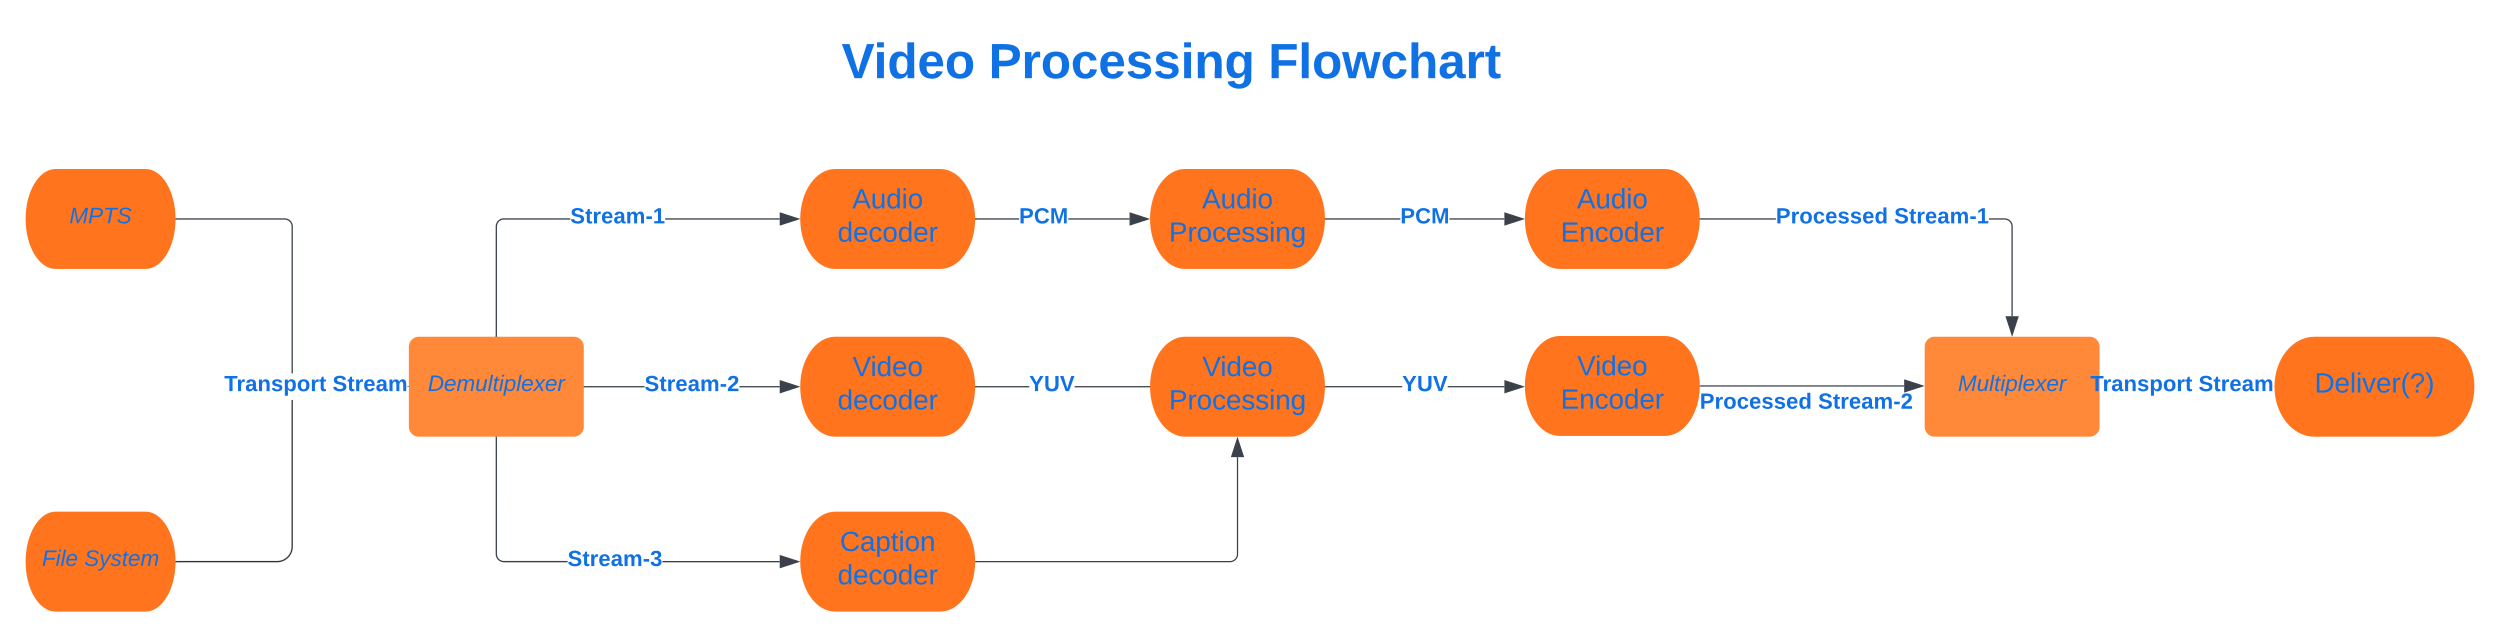 <svg xmlns="http://www.w3.org/2000/svg" xmlns:xlink="http://www.w3.org/1999/xlink" xmlns:lucid="lucid" width="2001" height="510.02"><g transform="translate(180.5 149.522)" lucid:page-tab-id="0_0"><path d="M-64 260c13.26 0 24 17.9 24 40s-10.74 40-24 40h-72c-13.25 0-24-17.9-24-40s10.75-40 24-40z" stroke="#000" stroke-opacity="0" fill="#ff741d"/><use xlink:href="#a" transform="matrix(1,0,0,1,-155,265) translate(8.1 38.462)"/><use xlink:href="#b" transform="matrix(1,0,0,1,-155,265) translate(41.95 38.462)"/><path d="M146.76 128a8 8 0 0 1 8-8h124a8 8 0 0 1 8 8v64a8 8 0 0 1-8 8h-124a8 8 0 0 1-8-8z" stroke="#000" stroke-opacity="0" stroke-width="2" fill="#ff8839"/><use xlink:href="#c" transform="matrix(1,0,0,1,151.762,125) translate(10.15 38.462)"/><path d="M53.88 172.02v116l-.15 1.94-.46 1.9-.75 1.82-1.03 1.67-1.28 1.5-1.5 1.26-1.66 1.04-1.82.75-1.9.45-1.94.15h-80.9v-1h80.86l1.82-.14 1.75-.42 1.67-.7 1.54-.94 1.37-1.17 1.18-1.37.95-1.54.7-1.67.4-1.75.15-1.82v-116l.1-1.3h1z" stroke="#333" stroke-width=".05" fill="#333"/><path d="M-39.5 300.5h-.53l.03-.5-.02-.5h.53z" fill="#333"/><path d="M-39.46 300.52h-.6l.04-.52-.02-.52h.58zm-.53-1l.02.48-.02.48h.5v-.96z" stroke="#333" stroke-width=".05" fill="#333"/><path fill="#333"/><path d="M146.76 160l-.92.3v-.6z" stroke="#333" stroke-width=".05" fill="#333"/><path d="M327.25-120.52a8 8 0 0 1 8-8H1172a8 8 0 0 1 8 8v44a8 8 0 0 1-8 8H335.25a8 8 0 0 1-8-8z" stroke="#000" stroke-opacity="0" stroke-width="2" fill="#fff" fill-opacity="0"/><use xlink:href="#d" transform="matrix(1,0,0,1,331.25,-124.522) translate(161.887 37.574)"/><use xlink:href="#e" transform="matrix(1,0,0,1,331.25,-124.522) translate(279.564 37.574)"/><use xlink:href="#f" transform="matrix(1,0,0,1,331.25,-124.522) translate(503.383 37.574)"/><path d="M-64-14.26c13.26 0 24 17.9 24 40s-10.74 40-24 40h-72c-13.25 0-24-17.9-24-40s10.75-40 24-40z" stroke="#000" stroke-opacity="0" fill="#ff741d"/><use xlink:href="#g" transform="matrix(1,0,0,1,-155,-9.261) translate(30.05 38.462)"/><path d="M48.4 25.32l1 .23.93.4.87.53.78.66.66.78.53.87.4.93.23 1 .08 1v117.6h-1V31.76l-.07-.88-.2-.84-.32-.8-.45-.73-.56-.65-.66-.56-.72-.46-.8-.33-.84-.2-.88-.06H-39.5v-1h86.9z" stroke="#3a414a" stroke-width=".05" fill="#3a414a"/><path d="M-39.5 26.24h-.53l.03-.5-.02-.5h.53z" fill="#3a414a"/><path d="M-39.46 26.26h-.6l.04-.52-.02-.53h.58zm-.53-1l.02.48-.02.47h.5v-.94z" stroke="#3a414a" stroke-width=".05" fill="#3a414a"/><path fill="#3a414a"/><path d="M146.76 160l-.92.3v-.6z" stroke="#3a414a" stroke-width=".05" fill="#3a414a"/><use xlink:href="#h" transform="matrix(1,0,0,1,-1.021,149.333) translate(0 14.222)"/><use xlink:href="#i" transform="matrix(1,0,0,1,-1.021,149.333) translate(86.667 14.222)"/><path d="M572-14.26c15.46 0 28 17.9 28 40s-12.54 40-28 40h-84c-15.46 0-28-17.9-28-40s12.54-40 28-40z" stroke="#000" stroke-opacity="0" fill="#ff741d"/><use xlink:href="#j" transform="matrix(1,0,0,1,465,-9.261) translate(36.641 26.528)"/><use xlink:href="#k" transform="matrix(1,0,0,1,465,-9.261) translate(24.912 53.194)"/><path d="M572 120c15.46 0 28 17.9 28 40s-12.54 40-28 40h-84c-15.46 0-28-17.9-28-40s12.54-40 28-40z" stroke="#000" stroke-opacity="0" fill="#ff741d"/><use xlink:href="#l" transform="matrix(1,0,0,1,465,125) translate(36.857 26.528)"/><use xlink:href="#k" transform="matrix(1,0,0,1,465,125) translate(24.912 53.194)"/><path d="M572 260c15.46 0 28 17.9 28 40s-12.54 40-28 40h-84c-15.46 0-28-17.9-28-40s12.54-40 28-40z" stroke="#000" stroke-opacity="0" fill="#ff741d"/><use xlink:href="#m" transform="matrix(1,0,0,1,465,265) translate(26.795 26.528)"/><use xlink:href="#k" transform="matrix(1,0,0,1,465,265) translate(24.912 53.194)"/><path d="M335.4 160.5h-48.14v-1h48.14zm108.22 0h-32.26v-1h32.26z" stroke="#3a414a" stroke-width=".05" fill="#3a414a"/><path d="M287.27 160.5h-.5v-1h.5z" fill="#3a414a"/><path d="M287.3 160.53h-.56v-1.06h.56zm-.5-1v.94h.45v-.94z" stroke="#3a414a" stroke-width=".05" fill="#3a414a"/><path d="M458.38 160l-14.26 4.63v-9.26z" fill="#3a414a"/><path d="M460 160l-16.38 5.32v-10.64zm-15.38 3.95l12.14-3.95-12.14-3.95z" stroke="#3a414a" stroke-width=".05" fill="#3a414a"/><use xlink:href="#n" transform="matrix(1,0,0,1,335.405,149.333) translate(0 14.222)"/><path d="M275.96 26.24h-53.18l-.88.07-.84.2-.8.34-.73.45-.66.55-.56.66-.44.74-.33.8-.2.84-.07.88v87.74h-1V31.72l.08-1 .24-1 .4-.93.52-.88.66-.78.78-.66.87-.53.95-.4 1-.23 1-.08h53.2zm167.66 0h-91.7v-1h91.7z" stroke="#3a414a" stroke-width=".05" fill="#3a414a"/><path d="M217.26 120h-1v-.5h1z" fill="#3a414a"/><path d="M217.3 120.03h-1.06v-.57h1.05zm-1-.52v.47h.94v-.46z" stroke="#3a414a" stroke-width=".05" fill="#3a414a"/><path d="M458.38 25.74l-14.26 4.63V21.1z" fill="#3a414a"/><path d="M460 25.74l-16.38 5.32V20.42zm-15.38 3.95l12.14-3.96-12.14-3.95z" stroke="#3a414a" stroke-width=".05" fill="#3a414a"/><use xlink:href="#o" transform="matrix(1,0,0,1,275.958,15.072) translate(0 14.222)"/><path d="M217.26 293.98l.07.88.2.84.33.8.45.73.57.66.66.55.73.45.8.33.84.2.88.07h51v1h-51.04l-1-.08-1-.24-.93-.4-.86-.52-.78-.66-.66-.78-.53-.87-.4-.94-.23-.98-.08-1V200.5h1zm226.36 5.52v1h-93.9v-1z" stroke="#3a414a" stroke-width=".05" fill="#3a414a"/><path d="M217.26 200.5h-1v-.5h1z" fill="#3a414a"/><path d="M217.3 200.54h-1.06v-.56h1.05zm-1-.5v.45h.94v-.47z" stroke="#3a414a" stroke-width=".05" fill="#3a414a"/><path d="M458.38 300l-14.26 4.63v-9.26z" fill="#3a414a"/><path d="M460 300l-16.38 5.32v-10.64zm-15.38 3.95l12.14-3.95-12.14-3.95z" stroke="#3a414a" stroke-width=".05" fill="#3a414a"/><use xlink:href="#p" transform="matrix(1,0,0,1,273.777,289.333) translate(0 14.222)"/><path d="M635.15 26.24H600.5v-1h34.65zm88.47 0h-49.06v-1h49.06z" stroke="#3a414a" stroke-width=".05" fill="#3a414a"/><path d="M600.5 26.24h-.53l.03-.5-.02-.5h.53z" fill="#3a414a"/><path d="M600.54 26.26h-.6l.03-.52v-.53h.57zm-.53-1l.02.48-.02.47h.5v-.94z" stroke="#3a414a" stroke-width=".05" fill="#3a414a"/><path d="M738.38 25.74l-14.26 4.63V21.1z" fill="#3a414a"/><path d="M740 25.74l-16.38 5.32V20.42zm-15.38 3.95l12.14-3.96-12.14-3.95z" stroke="#3a414a" stroke-width=".05" fill="#3a414a"/><use xlink:href="#q" transform="matrix(1,0,0,1,635.152,15.072) translate(0 14.222)"/><path d="M643.25 160.5H600.5v-1h42.75zm100.37 0h-63.88v-1h63.88z" stroke="#3a414a" stroke-width=".05" fill="#3a414a"/><path d="M600.5 160.5h-.53l.03-.5-.02-.5h.53z" fill="#3a414a"/><path d="M600.54 160.53h-.6l.03-.53v-.53h.57zm-.53-1l.02.47-.02.47h.5v-.94z" stroke="#3a414a" stroke-width=".05" fill="#3a414a"/><path d="M758.38 160l-14.26 4.63v-9.26z" fill="#3a414a"/><path d="M760 160l-16.38 5.32v-10.64zm-15.38 3.95l12.14-3.95-12.14-3.95z" stroke="#3a414a" stroke-width=".05" fill="#3a414a"/><use xlink:href="#r" transform="matrix(1,0,0,1,643.248,149.333) translate(0 14.222)"/><path d="M600.5 300H804a6 6 0 0 0 6-6v-77.62" stroke="#3a414a" fill="none"/><path d="M600.5 300.5h-.53l.03-.5-.02-.5h.53z" stroke="#3a414a" stroke-width=".05" fill="#3a414a"/><path d="M810 201.62l4.63 14.26h-9.26z" stroke="#3a414a" fill="#3a414a"/><path d="M852-14.26c15.46 0 28 17.9 28 40s-12.54 40-28 40h-84c-15.46 0-28-17.9-28-40s12.54-40 28-40z" stroke="#000" stroke-opacity="0" fill="#ff741d"/><use xlink:href="#j" transform="matrix(1,0,0,1,745,-9.261) translate(36.641 26.528)"/><use xlink:href="#s" transform="matrix(1,0,0,1,745,-9.261) translate(10.128 53.194)"/><path d="M852 120c15.46 0 28 17.9 28 40s-12.54 40-28 40h-84c-15.46 0-28-17.9-28-40s12.54-40 28-40z" stroke="#000" stroke-opacity="0" fill="#ff741d"/><use xlink:href="#l" transform="matrix(1,0,0,1,745,125) translate(36.857 26.528)"/><use xlink:href="#s" transform="matrix(1,0,0,1,745,125) translate(10.128 53.194)"/><path d="M940.3 26.24h-59.8v-1h59.8zm83.32 0H979.7v-1h43.92z" stroke="#3a414a" stroke-width=".05" fill="#3a414a"/><path d="M880.5 26.24h-.53l.03-.5-.02-.5h.53z" fill="#3a414a"/><path d="M880.54 26.26h-.6l.03-.52v-.53h.57zm-.53-1l.02.48-.02.47h.5v-.94z" stroke="#3a414a" stroke-width=".05" fill="#3a414a"/><path d="M1038.38 25.74l-14.26 4.63V21.1z" fill="#3a414a"/><path d="M1040 25.74l-16.38 5.32V20.42zm-15.38 3.95l12.14-3.96-12.14-3.95z" stroke="#3a414a" stroke-width=".05" fill="#3a414a"/><use xlink:href="#q" transform="matrix(1,0,0,1,940.296,15.072) translate(0 14.222)"/><path d="M941.76 160.5H880.5v-1h61.26zm81.88 0h-45.38v-1h45.38z" stroke="#3a414a" stroke-width=".05" fill="#3a414a"/><path d="M880.5 160.5h-.53l.03-.5-.02-.5h.53z" fill="#3a414a"/><path d="M880.54 160.53h-.6l.03-.53v-.53h.57zm-.53-1l.02.47-.02.47h.5v-.94z" stroke="#3a414a" stroke-width=".05" fill="#3a414a"/><path d="M1038.4 160l-14.26 4.63v-9.26z" fill="#3a414a"/><path d="M1040.02 160l-16.38 5.32v-10.64zm-15.38 3.95l12.14-3.95-12.14-3.95z" stroke="#3a414a" stroke-width=".05" fill="#3a414a"/><use xlink:href="#r" transform="matrix(1,0,0,1,941.764,149.333) translate(0 14.222)"/><path d="M1152-14.26c15.46 0 28 17.9 28 40s-12.54 40-28 40h-84c-15.46 0-28-17.9-28-40s12.54-40 28-40z" stroke="#000" stroke-opacity="0" fill="#ff741d"/><use xlink:href="#j" transform="matrix(1,0,0,1,1045,-9.261) translate(36.641 26.528)"/><use xlink:href="#t" transform="matrix(1,0,0,1,1045,-9.261) translate(23.678 53.194)"/><path d="M1152 119.4c15.46 0 28 17.9 28 40 0 22.08-12.54 40-28 40h-84c-15.46 0-28-17.92-28-40 0-22.1 12.54-40 28-40z" stroke="#000" stroke-opacity="0" fill="#ff741d"/><use xlink:href="#l" transform="matrix(1,0,0,1,1045,124.39) translate(36.857 26.528)"/><use xlink:href="#t" transform="matrix(1,0,0,1,1045,124.39) translate(23.678 53.194)"/><path d="M1425.02 25.32l1 .23.93.4.87.53.78.66.66.78.53.87.38.93.24 1 .08 1v71.9h-1V31.75l-.07-.88-.2-.84-.33-.8-.45-.73-.56-.65-.67-.56-.73-.46-.8-.33-.84-.2-.88-.06h-12.42v-1h12.46zm-244.52.92v-1h60.4v1z" stroke="#3a414a" stroke-width=".05" fill="#3a414a"/><path d="M1180.5 26.24h-.53l.03-.5-.02-.5h.53z" fill="#3a414a"/><path d="M1180.54 26.26h-.6l.03-.52v-.53h.57zm-.53-1l.03.48-.03.47h.5v-.94z" stroke="#3a414a" stroke-width=".05" fill="#3a414a"/><path d="M1430 118.38l-4.63-14.26h9.27z" fill="#3a414a"/><path d="M1430 120l-5.32-16.38h10.64zm-3.95-15.38l3.95 12.14 3.95-12.14z" stroke="#3a414a" stroke-width=".05" fill="#3a414a"/><use xlink:href="#u" transform="matrix(1,0,0,1,1240.897,15.072) translate(0 14.222)"/><use xlink:href="#v" transform="matrix(1,0,0,1,1240.897,15.072) translate(94.716 14.222)"/><path d="M1180.5 159.4h163.12" stroke="#3a414a" fill="none"/><path d="M1180.5 159.9h-.53l.03-.5-.02-.5h.53z" stroke="#3a414a" stroke-width=".05" fill="#3a414a"/><path d="M1358.38 159.4l-14.26 4.63v-9.28z" stroke="#3a414a" fill="#3a414a"/><g><use xlink:href="#u" transform="matrix(1,0,0,1,1179.982,163.39) translate(0 14.222)"/><use xlink:href="#w" transform="matrix(1,0,0,1,1179.982,163.39) translate(94.716 14.222)"/></g><path d="M1360 128a8 8 0 0 1 8-8h124a8 8 0 0 1 8 8v64a8 8 0 0 1-8 8h-124a8 8 0 0 1-8-8z" stroke="#000" stroke-opacity="0" stroke-width="2" fill="#ff8839"/><g><use xlink:href="#x" transform="matrix(1,0,0,1,1365,125) translate(21.625 38.462)"/></g><path stroke="#3a414a" stroke-width=".05" fill="#3a414a"/><path fill="#3a414a"/><path stroke="#3a414a" stroke-width=".05" fill="#3a414a"/><path fill="#3a414a"/><path d="M1640 160l-.57.2v-.38z" stroke="#3a414a" stroke-width=".05" fill="#3a414a"/><g><use xlink:href="#h" transform="matrix(1,0,0,1,1492.568,149.333) translate(0 14.222)"/><use xlink:href="#i" transform="matrix(1,0,0,1,1492.568,149.333) translate(86.667 14.222)"/></g><path d="M1768 120c17.67 0 32 17.9 32 40s-14.33 40-32 40h-96c-17.67 0-32-17.9-32-40s14.33-40 32-40z" stroke="#000" stroke-opacity="0" fill="#ff741d"/><g><use xlink:href="#y" transform="matrix(1,0,0,1,1645,125) translate(27.037 39.653)"/></g><defs><path fill="#1071e5" d="M87-220l-18 92h140l-5 28H64L45 0H11l48-248h178l-5 28H87" id="z"/><path fill="#1071e5" d="M50-231l6-30h32l-6 30H50zM6 0l37-190h31L37 0H6" id="A"/><path fill="#1071e5" d="M6 0l50-261h32L37 0H6" id="B"/><path fill="#1071e5" d="M111-194c62-3 86 47 72 106H45c-7 38 6 69 45 68 27-1 43-14 53-32l24 11C152-15 129 4 87 4 38 3 12-23 12-71c0-70 32-119 99-123zm44 81c14-66-71-72-95-28-4 8-8 17-11 28h106" id="C"/><g id="a"><use transform="matrix(0.05,0,0,0.05,0,0)" xlink:href="#z"/><use transform="matrix(0.05,0,0,0.05,10.95,0)" xlink:href="#A"/><use transform="matrix(0.05,0,0,0.05,14.9,0)" xlink:href="#B"/><use transform="matrix(0.05,0,0,0.05,18.85,0)" xlink:href="#C"/></g><path fill="#1071e5" d="M194-120c59 52 2 134-86 124-53-6-90-18-98-63l31-7c8 30 29 43 70 43 46 0 84-17 71-62-32-43-135-20-137-98-3-89 178-90 191-16l-30 9c-8-48-127-53-127 5 0 53 81 35 115 65" id="D"/><path fill="#1071e5" d="M198-190L69 30C53 58 25 83-20 72c4-11-1-27 19-22 33-1 43-29 59-52L20-190h32L79-34l84-156h35" id="E"/><path fill="#1071e5" d="M55-144c13 50 104 24 104 88C159 21 15 23 1-39l26-10c6 40 102 42 102-4-13-50-104-23-104-87 0-71 143-71 148-8l-29 4c-5-35-85-37-89 0" id="F"/><path fill="#1071e5" d="M51-54c-9 22 5 41 31 30L79-1C43 14 10-4 19-52l22-115H19l5-23h22l19-43h21l-9 43h35l-4 23H73" id="G"/><path fill="#1071e5" d="M248-111c6-24 9-61-24-58-72 9-57 108-77 169h-31l26-142c3-37-50-30-64-10C52-115 50-51 37 0H6l36-190h30c-1 10-6 24-4 32 13-43 101-52 105 5 13-22 29-41 61-41 90 0 28 129 23 194h-31" id="H"/><g id="b"><use transform="matrix(0.05,0,0,0.05,0,0)" xlink:href="#D"/><use transform="matrix(0.05,0,0,0.05,12,0)" xlink:href="#E"/><use transform="matrix(0.05,0,0,0.05,21,0)" xlink:href="#F"/><use transform="matrix(0.05,0,0,0.05,30,0)" xlink:href="#G"/><use transform="matrix(0.05,0,0,0.05,35,0)" xlink:href="#C"/><use transform="matrix(0.05,0,0,0.05,45,0)" xlink:href="#H"/></g><path fill="#1071e5" d="M248-139C247-14 144 9 11 0l48-248c105-6 190 8 189 109zm-34 0c1-70-52-87-126-82L50-27c98 7 163-21 164-112" id="I"/><path fill="#1071e5" d="M67 3c-93-2-31-127-26-193h32L48-50c-3 39 53 32 70 12 30-34 30-101 43-152h32L157 0h-30c1-10 6-24 4-33-14 20-29 37-64 36" id="J"/><path fill="#1071e5" d="M67-162c32-53 139-36 121 50C175-51 163 2 97 4 68 4 52-11 42-31 38 6 28 39 22 75H-9l50-265h29c-1 10 0 20-3 28zm89 36c0-26-10-43-35-43-54 0-67 50-69 103-1 29 14 45 42 46 53 0 62-58 62-106" id="K"/><path fill="#1071e5" d="M124 0L87-78 21 0h-35l86-98-46-92h33l34 74 61-74h37l-83 92 50 98h-34" id="L"/><path fill="#1071e5" d="M66-151c12-25 30-51 66-40l-6 26C45-176 58-65 38 0H6l36-190h30" id="M"/><g id="c"><use transform="matrix(0.05,0,0,0.05,0,0)" xlink:href="#I"/><use transform="matrix(0.05,0,0,0.05,12.95,0)" xlink:href="#C"/><use transform="matrix(0.05,0,0,0.05,22.95,0)" xlink:href="#H"/><use transform="matrix(0.05,0,0,0.05,37.9,0)" xlink:href="#J"/><use transform="matrix(0.05,0,0,0.05,47.9,0)" xlink:href="#B"/><use transform="matrix(0.05,0,0,0.05,51.85,0)" xlink:href="#G"/><use transform="matrix(0.05,0,0,0.05,56.85,0)" xlink:href="#A"/><use transform="matrix(0.05,0,0,0.05,60.8,0)" xlink:href="#K"/><use transform="matrix(0.05,0,0,0.05,70.8,0)" xlink:href="#B"/><use transform="matrix(0.05,0,0,0.05,74.75,0)" xlink:href="#C"/><use transform="matrix(0.05,0,0,0.05,84.75,0)" xlink:href="#L"/><use transform="matrix(0.05,0,0,0.05,93.75,0)" xlink:href="#C"/><use transform="matrix(0.05,0,0,0.05,103.75,0)" xlink:href="#M"/></g><path fill="#1071e5" d="M147 0H94L2-248h55l64 206c17-72 42-137 63-206h54" id="N"/><path fill="#1071e5" d="M25-224v-37h50v37H25zM25 0v-190h50V0H25" id="O"/><path fill="#1071e5" d="M88-194c31-1 46 15 58 34l-1-101h50l1 261h-48c-2-10 0-23-3-31C134-8 116 4 84 4 32 4 16-41 15-95c0-56 19-97 73-99zm17 164c33 0 40-30 41-66 1-37-9-64-41-64s-38 30-39 65c0 43 13 65 39 65" id="P"/><path fill="#1071e5" d="M185-48c-13 30-37 53-82 52C43 2 14-33 14-96s30-98 90-98c62 0 83 45 84 108H66c0 31 8 55 39 56 18 0 30-7 34-22zm-45-69c5-46-57-63-70-21-2 6-4 13-4 21h74" id="Q"/><path fill="#1071e5" d="M110-194c64 0 96 36 96 99 0 64-35 99-97 99-61 0-95-36-95-99 0-62 34-99 96-99zm-1 164c35 0 45-28 45-65 0-40-10-65-43-65-34 0-45 26-45 65 0 36 10 65 43 65" id="R"/><g id="d"><use transform="matrix(0.11,0,0,0.11,0,0)" xlink:href="#N"/><use transform="matrix(0.11,0,0,0.11,25.601,0)" xlink:href="#O"/><use transform="matrix(0.11,0,0,0.11,36.589,0)" xlink:href="#P"/><use transform="matrix(0.11,0,0,0.11,60.652,0)" xlink:href="#Q"/><use transform="matrix(0.11,0,0,0.11,82.627,0)" xlink:href="#R"/></g><path fill="#1071e5" d="M24-248c93 1 206-16 204 79-1 75-69 88-152 82V0H24v-248zm52 121c47 0 100 7 100-41 0-47-54-39-100-39v80" id="S"/><path fill="#1071e5" d="M135-150c-39-12-60 13-60 57V0H25l-1-190h47c2 13-1 29 3 40 6-28 27-53 61-41v41" id="T"/><path fill="#1071e5" d="M190-63c-7 42-38 67-86 67-59 0-84-38-90-98-12-110 154-137 174-36l-49 2c-2-19-15-32-35-32-30 0-35 28-38 64-6 74 65 87 74 30" id="U"/><path fill="#1071e5" d="M137-138c1-29-70-34-71-4 15 46 118 7 119 86 1 83-164 76-172 9l43-7c4 19 20 25 44 25 33 8 57-30 24-41C81-84 22-81 20-136c-2-80 154-74 161-7" id="V"/><path fill="#1071e5" d="M135-194c87-1 58 113 63 194h-50c-7-57 23-157-34-157-59 0-34 97-39 157H25l-1-190h47c2 12-1 28 3 38 12-26 28-41 61-42" id="W"/><path fill="#1071e5" d="M195-6C206 82 75 100 31 46c-4-6-6-13-8-21l49-6c3 16 16 24 34 25 40 0 42-37 40-79-11 22-30 35-61 35-53 0-70-43-70-97 0-56 18-96 73-97 30 0 46 14 59 34l2-30h47zm-90-29c32 0 41-27 41-63 0-35-9-62-40-62-32 0-39 29-40 63 0 36 9 62 39 62" id="X"/><g id="e"><use transform="matrix(0.11,0,0,0.11,0,0)" xlink:href="#S"/><use transform="matrix(0.11,0,0,0.11,26.37,0)" xlink:href="#T"/><use transform="matrix(0.11,0,0,0.11,41.753,0)" xlink:href="#R"/><use transform="matrix(0.11,0,0,0.11,65.816,0)" xlink:href="#U"/><use transform="matrix(0.11,0,0,0.11,87.791,0)" xlink:href="#Q"/><use transform="matrix(0.11,0,0,0.11,109.767,0)" xlink:href="#V"/><use transform="matrix(0.11,0,0,0.11,131.742,0)" xlink:href="#V"/><use transform="matrix(0.11,0,0,0.11,153.717,0)" xlink:href="#O"/><use transform="matrix(0.11,0,0,0.11,164.705,0)" xlink:href="#W"/><use transform="matrix(0.11,0,0,0.11,188.768,0)" xlink:href="#X"/></g><path fill="#1071e5" d="M76-208v77h127v40H76V0H24v-248h183v40H76" id="Y"/><path fill="#1071e5" d="M25 0v-261h50V0H25" id="Z"/><path fill="#1071e5" d="M231 0h-52l-39-155L100 0H48L-1-190h46L77-45c9-52 24-97 36-145h53l37 145 32-145h46" id="aa"/><path fill="#1071e5" d="M114-157C55-157 80-60 75 0H25v-261h50l-1 109c12-26 28-41 61-42 86-1 58 113 63 194h-50c-7-57 23-157-34-157" id="ab"/><path fill="#1071e5" d="M133-34C117-15 103 5 69 4 32 3 11-16 11-54c-1-60 55-63 116-61 1-26-3-47-28-47-18 1-26 9-28 27l-52-2c7-38 36-58 82-57s74 22 75 68l1 82c-1 14 12 18 25 15v27c-30 8-71 5-69-32zm-48 3c29 0 43-24 42-57-32 0-66-3-65 30 0 17 8 27 23 27" id="ac"/><path fill="#1071e5" d="M115-3C79 11 28 4 28-45v-112H4v-33h27l15-45h31v45h36v33H77v99c-1 23 16 31 38 25v30" id="ad"/><g id="f"><use transform="matrix(0.11,0,0,0.11,0,0)" xlink:href="#Y"/><use transform="matrix(0.11,0,0,0.11,24.063,0)" xlink:href="#Z"/><use transform="matrix(0.11,0,0,0.11,35.051,0)" xlink:href="#R"/><use transform="matrix(0.11,0,0,0.11,59.114,0)" xlink:href="#aa"/><use transform="matrix(0.11,0,0,0.11,89.879,0)" xlink:href="#U"/><use transform="matrix(0.11,0,0,0.11,111.854,0)" xlink:href="#ab"/><use transform="matrix(0.11,0,0,0.11,135.917,0)" xlink:href="#ac"/><use transform="matrix(0.11,0,0,0.11,157.893,0)" xlink:href="#T"/><use transform="matrix(0.11,0,0,0.11,173.275,0)" xlink:href="#ad"/></g><path fill="#1071e5" d="M222 0l43-216c-8 16-17 34-26 49L143 0h-22L81-216 41 0H11l48-248h42l38 208 116-208h45L252 0h-30" id="ae"/><path fill="#1071e5" d="M238-179c0 84-86 86-175 82L45 0H11l48-248c82 0 179-12 179 69zm-34 1c0-53-64-42-116-43l-19 98c63 0 135 9 135-55" id="af"/><path fill="#1071e5" d="M151-220L108 0H75l42-220H32l6-28h203l-5 28h-85" id="ag"/><g id="g"><use transform="matrix(0.05,0,0,0.05,0,0)" xlink:href="#ae"/><use transform="matrix(0.05,0,0,0.05,14.95,0)" xlink:href="#af"/><use transform="matrix(0.05,0,0,0.05,26.95,0)" xlink:href="#ag"/><use transform="matrix(0.05,0,0,0.05,37.9,0)" xlink:href="#D"/></g><path fill="#1071e5" d="M136-208V0H84v-208H4v-40h212v40h-80" id="ah"/><path fill="#1071e5" d="M135-194c53 0 70 44 70 98 0 56-19 98-73 100-31 1-45-17-59-34 3 33 2 69 2 105H25l-1-265h48c2 10 0 23 3 31 11-24 29-35 60-35zM114-30c33 0 39-31 40-66 0-38-9-64-40-64-56 0-55 130 0 130" id="ai"/><g id="h"><use transform="matrix(0.049,0,0,0.049,0,0)" xlink:href="#ah"/><use transform="matrix(0.049,0,0,0.049,9.827,0)" xlink:href="#T"/><use transform="matrix(0.049,0,0,0.049,16.741,0)" xlink:href="#ac"/><use transform="matrix(0.049,0,0,0.049,26.617,0)" xlink:href="#W"/><use transform="matrix(0.049,0,0,0.049,37.432,0)" xlink:href="#V"/><use transform="matrix(0.049,0,0,0.049,47.309,0)" xlink:href="#ai"/><use transform="matrix(0.049,0,0,0.049,58.123,0)" xlink:href="#R"/><use transform="matrix(0.049,0,0,0.049,68.938,0)" xlink:href="#T"/><use transform="matrix(0.049,0,0,0.049,75.852,0)" xlink:href="#ad"/></g><path fill="#1071e5" d="M169-182c-1-43-94-46-97-3 18 66 151 10 154 114 3 95-165 93-204 36-6-8-10-19-12-30l50-8c3 46 112 56 116 5-17-69-150-10-154-114-4-87 153-88 188-35 5 8 8 18 10 28" id="aj"/><path fill="#1071e5" d="M220-157c-53 9-28 100-34 157h-49v-107c1-27-5-49-29-50C55-147 81-57 75 0H25l-1-190h47c2 12-1 28 3 38 10-53 101-56 108 0 13-22 24-43 59-42 82 1 51 116 57 194h-49v-107c-1-25-5-48-29-50" id="ak"/><g id="i"><use transform="matrix(0.049,0,0,0.049,0,0)" xlink:href="#aj"/><use transform="matrix(0.049,0,0,0.049,11.852,0)" xlink:href="#ad"/><use transform="matrix(0.049,0,0,0.049,17.728,0)" xlink:href="#T"/><use transform="matrix(0.049,0,0,0.049,24.642,0)" xlink:href="#Q"/><use transform="matrix(0.049,0,0,0.049,34.519,0)" xlink:href="#ac"/><use transform="matrix(0.049,0,0,0.049,44.395,0)" xlink:href="#ak"/></g><path fill="#1071e5" d="M205 0l-28-72H64L36 0H1l101-248h38L239 0h-34zm-38-99l-47-123c-12 45-31 82-46 123h93" id="al"/><path fill="#1071e5" d="M84 4C-5 8 30-112 23-190h32v120c0 31 7 50 39 49 72-2 45-101 50-169h31l1 190h-30c-1-10 1-25-2-33-11 22-28 36-60 37" id="am"/><path fill="#1071e5" d="M85-194c31 0 48 13 60 33l-1-100h32l1 261h-30c-2-10 0-23-3-31C134-8 116 4 85 4 32 4 16-35 15-94c0-66 23-100 70-100zm9 24c-40 0-46 34-46 75 0 40 6 74 45 74 42 0 51-32 51-76 0-42-9-74-50-73" id="an"/><path fill="#1071e5" d="M24-231v-30h32v30H24zM24 0v-190h32V0H24" id="ao"/><path fill="#1071e5" d="M100-194c62-1 85 37 85 99 1 63-27 99-86 99S16-35 15-95c0-66 28-99 85-99zM99-20c44 1 53-31 53-75 0-43-8-75-51-75s-53 32-53 75 10 74 51 75" id="ap"/><g id="j"><use transform="matrix(0.062,0,0,0.062,0,0)" xlink:href="#al"/><use transform="matrix(0.062,0,0,0.062,14.815,0)" xlink:href="#am"/><use transform="matrix(0.062,0,0,0.062,27.16,0)" xlink:href="#an"/><use transform="matrix(0.062,0,0,0.062,39.506,0)" xlink:href="#ao"/><use transform="matrix(0.062,0,0,0.062,44.383,0)" xlink:href="#ap"/></g><path fill="#1071e5" d="M100-194c63 0 86 42 84 106H49c0 40 14 67 53 68 26 1 43-12 49-29l28 8c-11 28-37 45-77 45C44 4 14-33 15-96c1-61 26-98 85-98zm52 81c6-60-76-77-97-28-3 7-6 17-6 28h103" id="aq"/><path fill="#1071e5" d="M96-169c-40 0-48 33-48 73s9 75 48 75c24 0 41-14 43-38l32 2c-6 37-31 61-74 61-59 0-76-41-82-99-10-93 101-131 147-64 4 7 5 14 7 22l-32 3c-4-21-16-35-41-35" id="ar"/><path fill="#1071e5" d="M114-163C36-179 61-72 57 0H25l-1-190h30c1 12-1 29 2 39 6-27 23-49 58-41v29" id="as"/><g id="k"><use transform="matrix(0.062,0,0,0.062,0,0)" xlink:href="#an"/><use transform="matrix(0.062,0,0,0.062,12.346,0)" xlink:href="#aq"/><use transform="matrix(0.062,0,0,0.062,24.691,0)" xlink:href="#ar"/><use transform="matrix(0.062,0,0,0.062,35.802,0)" xlink:href="#ap"/><use transform="matrix(0.062,0,0,0.062,48.148,0)" xlink:href="#an"/><use transform="matrix(0.062,0,0,0.062,60.494,0)" xlink:href="#aq"/><use transform="matrix(0.062,0,0,0.062,72.84,0)" xlink:href="#as"/></g><path fill="#1071e5" d="M137 0h-34L2-248h35l83 218 83-218h36" id="at"/><g id="l"><use transform="matrix(0.062,0,0,0.062,0,0)" xlink:href="#at"/><use transform="matrix(0.062,0,0,0.062,14.383,0)" xlink:href="#ao"/><use transform="matrix(0.062,0,0,0.062,19.259,0)" xlink:href="#an"/><use transform="matrix(0.062,0,0,0.062,31.605,0)" xlink:href="#aq"/><use transform="matrix(0.062,0,0,0.062,43.951,0)" xlink:href="#ap"/></g><path fill="#1071e5" d="M212-179c-10-28-35-45-73-45-59 0-87 40-87 99 0 60 29 101 89 101 43 0 62-24 78-52l27 14C228-24 195 4 139 4 59 4 22-46 18-125c-6-104 99-153 187-111 19 9 31 26 39 46" id="au"/><path fill="#1071e5" d="M141-36C126-15 110 5 73 4 37 3 15-17 15-53c-1-64 63-63 125-63 3-35-9-54-41-54-24 1-41 7-42 31l-33-3c5-37 33-52 76-52 45 0 72 20 72 64v82c-1 20 7 32 28 27v20c-31 9-61-2-59-35zM48-53c0 20 12 33 32 33 41-3 63-29 60-74-43 2-92-5-92 41" id="av"/><path fill="#1071e5" d="M115-194c55 1 70 41 70 98S169 2 115 4C84 4 66-9 55-30l1 105H24l-1-265h31l2 30c10-21 28-34 59-34zm-8 174c40 0 45-34 45-75s-6-73-45-74c-42 0-51 32-51 76 0 43 10 73 51 73" id="aw"/><path fill="#1071e5" d="M59-47c-2 24 18 29 38 22v24C64 9 27 4 27-40v-127H5v-23h24l9-43h21v43h35v23H59v120" id="ax"/><path fill="#1071e5" d="M117-194c89-4 53 116 60 194h-32v-121c0-31-8-49-39-48C34-167 62-67 57 0H25l-1-190h30c1 10-1 24 2 32 11-22 29-35 61-36" id="ay"/><g id="m"><use transform="matrix(0.062,0,0,0.062,0,0)" xlink:href="#au"/><use transform="matrix(0.062,0,0,0.062,15.988,0)" xlink:href="#av"/><use transform="matrix(0.062,0,0,0.062,28.333,0)" xlink:href="#aw"/><use transform="matrix(0.062,0,0,0.062,40.679,0)" xlink:href="#ax"/><use transform="matrix(0.062,0,0,0.062,46.852,0)" xlink:href="#ao"/><use transform="matrix(0.062,0,0,0.062,51.728,0)" xlink:href="#ap"/><use transform="matrix(0.062,0,0,0.062,64.074,0)" xlink:href="#ay"/></g><path fill="#1071e5" d="M14-72v-43h91v43H14" id="az"/><path fill="#1071e5" d="M182-182c0 78-84 86-111 141h115V0H12c-6-101 99-100 120-180 1-22-12-31-33-32-23 0-32 14-35 34l-49-3c5-45 32-70 84-70 51 0 83 22 83 69" id="aA"/><g id="n"><use transform="matrix(0.049,0,0,0.049,0,0)" xlink:href="#aj"/><use transform="matrix(0.049,0,0,0.049,11.852,0)" xlink:href="#ad"/><use transform="matrix(0.049,0,0,0.049,17.728,0)" xlink:href="#T"/><use transform="matrix(0.049,0,0,0.049,24.642,0)" xlink:href="#Q"/><use transform="matrix(0.049,0,0,0.049,34.519,0)" xlink:href="#ac"/><use transform="matrix(0.049,0,0,0.049,44.395,0)" xlink:href="#ak"/><use transform="matrix(0.049,0,0,0.049,60.198,0)" xlink:href="#az"/><use transform="matrix(0.049,0,0,0.049,66.074,0)" xlink:href="#aA"/></g><path fill="#1071e5" d="M23 0v-37h61v-169l-59 37v-38l62-41h46v211h57V0H23" id="aB"/><g id="o"><use transform="matrix(0.049,0,0,0.049,0,0)" xlink:href="#aj"/><use transform="matrix(0.049,0,0,0.049,11.852,0)" xlink:href="#ad"/><use transform="matrix(0.049,0,0,0.049,17.728,0)" xlink:href="#T"/><use transform="matrix(0.049,0,0,0.049,24.642,0)" xlink:href="#Q"/><use transform="matrix(0.049,0,0,0.049,34.519,0)" xlink:href="#ac"/><use transform="matrix(0.049,0,0,0.049,44.395,0)" xlink:href="#ak"/><use transform="matrix(0.049,0,0,0.049,60.198,0)" xlink:href="#az"/><use transform="matrix(0.049,0,0,0.049,66.074,0)" xlink:href="#aB"/></g><path fill="#1071e5" d="M128-127c34 4 56 21 59 58 7 91-148 94-172 28-4-9-6-17-7-26l51-5c1 24 16 35 40 36 23 0 39-12 38-36-1-31-31-36-65-34v-40c32 2 59-3 59-33 0-20-13-33-34-33s-33 13-35 32l-50-3c6-44 37-68 86-68 50 0 83 20 83 66 0 35-22 52-53 58" id="aC"/><g id="p"><use transform="matrix(0.049,0,0,0.049,0,0)" xlink:href="#aj"/><use transform="matrix(0.049,0,0,0.049,11.852,0)" xlink:href="#ad"/><use transform="matrix(0.049,0,0,0.049,17.728,0)" xlink:href="#T"/><use transform="matrix(0.049,0,0,0.049,24.642,0)" xlink:href="#Q"/><use transform="matrix(0.049,0,0,0.049,34.519,0)" xlink:href="#ac"/><use transform="matrix(0.049,0,0,0.049,44.395,0)" xlink:href="#ak"/><use transform="matrix(0.049,0,0,0.049,60.198,0)" xlink:href="#az"/><use transform="matrix(0.049,0,0,0.049,66.074,0)" xlink:href="#aC"/></g><path fill="#1071e5" d="M67-125c0 53 21 87 73 88 37 1 54-22 65-47l45 17C233-25 199 4 140 4 58 4 20-42 15-125 8-235 124-281 211-232c18 10 29 29 36 50l-46 12c-8-25-30-41-62-41-52 0-71 34-72 86" id="aD"/><path fill="#1071e5" d="M230 0l2-204L168 0h-37L68-204 70 0H24v-248h70l56 185 57-185h69V0h-46" id="aE"/><g id="q"><use transform="matrix(0.049,0,0,0.049,0,0)" xlink:href="#S"/><use transform="matrix(0.049,0,0,0.049,11.852,0)" xlink:href="#aD"/><use transform="matrix(0.049,0,0,0.049,24.642,0)" xlink:href="#aE"/></g><path fill="#1071e5" d="M146-102V0H94v-102L6-248h54l60 105 60-105h54" id="aF"/><path fill="#1071e5" d="M238-95c0 69-44 99-111 99C63 4 22-25 22-93v-155h51v151c-1 38 19 59 55 60 90 1 49-130 58-211h52v153" id="aG"/><g id="r"><use transform="matrix(0.049,0,0,0.049,0,0)" xlink:href="#aF"/><use transform="matrix(0.049,0,0,0.049,11.852,0)" xlink:href="#aG"/><use transform="matrix(0.049,0,0,0.049,24.642,0)" xlink:href="#N"/></g><path fill="#1071e5" d="M30-248c87 1 191-15 191 75 0 78-77 80-158 76V0H30v-248zm33 125c57 0 124 11 124-50 0-59-68-47-124-48v98" id="aH"/><path fill="#1071e5" d="M135-143c-3-34-86-38-87 0 15 53 115 12 119 90S17 21 10-45l28-5c4 36 97 45 98 0-10-56-113-15-118-90-4-57 82-63 122-42 12 7 21 19 24 35" id="aI"/><path fill="#1071e5" d="M177-190C167-65 218 103 67 71c-23-6-38-20-44-43l32-5c15 47 100 32 89-28v-30C133-14 115 1 83 1 29 1 15-40 15-95c0-56 16-97 71-98 29-1 48 16 59 35 1-10 0-23 2-32h30zM94-22c36 0 50-32 50-73 0-42-14-75-50-75-39 0-46 34-46 75s6 73 46 73" id="aJ"/><g id="s"><use transform="matrix(0.062,0,0,0.062,0,0)" xlink:href="#aH"/><use transform="matrix(0.062,0,0,0.062,14.815,0)" xlink:href="#as"/><use transform="matrix(0.062,0,0,0.062,22.16,0)" xlink:href="#ap"/><use transform="matrix(0.062,0,0,0.062,34.506,0)" xlink:href="#ar"/><use transform="matrix(0.062,0,0,0.062,45.617,0)" xlink:href="#aq"/><use transform="matrix(0.062,0,0,0.062,57.963,0)" xlink:href="#aI"/><use transform="matrix(0.062,0,0,0.062,69.074,0)" xlink:href="#aI"/><use transform="matrix(0.062,0,0,0.062,80.185,0)" xlink:href="#ao"/><use transform="matrix(0.062,0,0,0.062,85.062,0)" xlink:href="#ay"/><use transform="matrix(0.062,0,0,0.062,97.407,0)" xlink:href="#aJ"/></g><path fill="#1071e5" d="M30 0v-248h187v28H63v79h144v27H63v87h162V0H30" id="aK"/><g id="t"><use transform="matrix(0.062,0,0,0.062,0,0)" xlink:href="#aK"/><use transform="matrix(0.062,0,0,0.062,14.815,0)" xlink:href="#ay"/><use transform="matrix(0.062,0,0,0.062,27.16,0)" xlink:href="#ar"/><use transform="matrix(0.062,0,0,0.062,38.272,0)" xlink:href="#ap"/><use transform="matrix(0.062,0,0,0.062,50.617,0)" xlink:href="#an"/><use transform="matrix(0.062,0,0,0.062,62.963,0)" xlink:href="#aq"/><use transform="matrix(0.062,0,0,0.062,75.309,0)" xlink:href="#as"/></g><g id="u"><use transform="matrix(0.049,0,0,0.049,0,0)" xlink:href="#S"/><use transform="matrix(0.049,0,0,0.049,11.852,0)" xlink:href="#T"/><use transform="matrix(0.049,0,0,0.049,18.765,0)" xlink:href="#R"/><use transform="matrix(0.049,0,0,0.049,29.58,0)" xlink:href="#U"/><use transform="matrix(0.049,0,0,0.049,39.457,0)" xlink:href="#Q"/><use transform="matrix(0.049,0,0,0.049,49.333,0)" xlink:href="#V"/><use transform="matrix(0.049,0,0,0.049,59.21,0)" xlink:href="#V"/><use transform="matrix(0.049,0,0,0.049,69.086,0)" xlink:href="#Q"/><use transform="matrix(0.049,0,0,0.049,78.963,0)" xlink:href="#P"/></g><g id="v"><use transform="matrix(0.049,0,0,0.049,0,0)" xlink:href="#aj"/><use transform="matrix(0.049,0,0,0.049,11.852,0)" xlink:href="#ad"/><use transform="matrix(0.049,0,0,0.049,17.728,0)" xlink:href="#T"/><use transform="matrix(0.049,0,0,0.049,24.642,0)" xlink:href="#Q"/><use transform="matrix(0.049,0,0,0.049,34.519,0)" xlink:href="#ac"/><use transform="matrix(0.049,0,0,0.049,44.395,0)" xlink:href="#ak"/><use transform="matrix(0.049,0,0,0.049,60.198,0)" xlink:href="#az"/><use transform="matrix(0.049,0,0,0.049,66.074,0)" xlink:href="#aB"/></g><g id="w"><use transform="matrix(0.049,0,0,0.049,0,0)" xlink:href="#aj"/><use transform="matrix(0.049,0,0,0.049,11.852,0)" xlink:href="#ad"/><use transform="matrix(0.049,0,0,0.049,17.728,0)" xlink:href="#T"/><use transform="matrix(0.049,0,0,0.049,24.642,0)" xlink:href="#Q"/><use transform="matrix(0.049,0,0,0.049,34.519,0)" xlink:href="#ac"/><use transform="matrix(0.049,0,0,0.049,44.395,0)" xlink:href="#ak"/><use transform="matrix(0.049,0,0,0.049,60.198,0)" xlink:href="#az"/><use transform="matrix(0.049,0,0,0.049,66.074,0)" xlink:href="#aA"/></g><g id="x"><use transform="matrix(0.05,0,0,0.05,0,0)" xlink:href="#ae"/><use transform="matrix(0.05,0,0,0.05,14.95,0)" xlink:href="#J"/><use transform="matrix(0.05,0,0,0.05,24.95,0)" xlink:href="#B"/><use transform="matrix(0.05,0,0,0.05,28.9,0)" xlink:href="#G"/><use transform="matrix(0.05,0,0,0.05,33.9,0)" xlink:href="#A"/><use transform="matrix(0.05,0,0,0.05,37.85,0)" xlink:href="#K"/><use transform="matrix(0.05,0,0,0.05,47.85,0)" xlink:href="#B"/><use transform="matrix(0.05,0,0,0.05,51.8,0)" xlink:href="#C"/><use transform="matrix(0.05,0,0,0.05,61.8,0)" xlink:href="#L"/><use transform="matrix(0.05,0,0,0.05,70.8,0)" xlink:href="#C"/><use transform="matrix(0.05,0,0,0.05,80.8,0)" xlink:href="#M"/></g><path fill="#1071e5" d="M30-248c118-7 216 8 213 122C240-48 200 0 122 0H30v-248zM63-27c89 8 146-16 146-99s-60-101-146-95v194" id="aL"/><path fill="#1071e5" d="M24 0v-261h32V0H24" id="aM"/><path fill="#1071e5" d="M108 0H70L1-190h34L89-25l56-165h34" id="aN"/><path fill="#1071e5" d="M87 75C49 33 22-17 22-94c0-76 28-126 65-167h31c-38 41-64 92-64 168S80 34 118 75H87" id="aO"/><path fill="#1071e5" d="M103-251c84 0 111 97 45 133-19 10-37 24-39 52H78c0-63 77-55 77-114 0-30-21-42-52-43-32 0-53 17-56 46l-32-2c7-45 34-72 88-72zM77 0v-35h34V0H77" id="aP"/><path fill="#1071e5" d="M33-261c38 41 65 92 65 168S71 34 33 75H2C39 34 66-17 66-93S39-220 2-261h31" id="aQ"/><g id="y"><use transform="matrix(0.062,0,0,0.062,0,0)" xlink:href="#aL"/><use transform="matrix(0.062,0,0,0.062,15.988,0)" xlink:href="#aq"/><use transform="matrix(0.062,0,0,0.062,28.333,0)" xlink:href="#aM"/><use transform="matrix(0.062,0,0,0.062,33.21,0)" xlink:href="#ao"/><use transform="matrix(0.062,0,0,0.062,38.086,0)" xlink:href="#aN"/><use transform="matrix(0.062,0,0,0.062,49.198,0)" xlink:href="#aq"/><use transform="matrix(0.062,0,0,0.062,61.543,0)" xlink:href="#as"/><use transform="matrix(0.062,0,0,0.062,68.889,0)" xlink:href="#aO"/><use transform="matrix(0.062,0,0,0.062,76.235,0)" xlink:href="#aP"/><use transform="matrix(0.062,0,0,0.062,88.58,0)" xlink:href="#aQ"/></g></defs></g></svg>